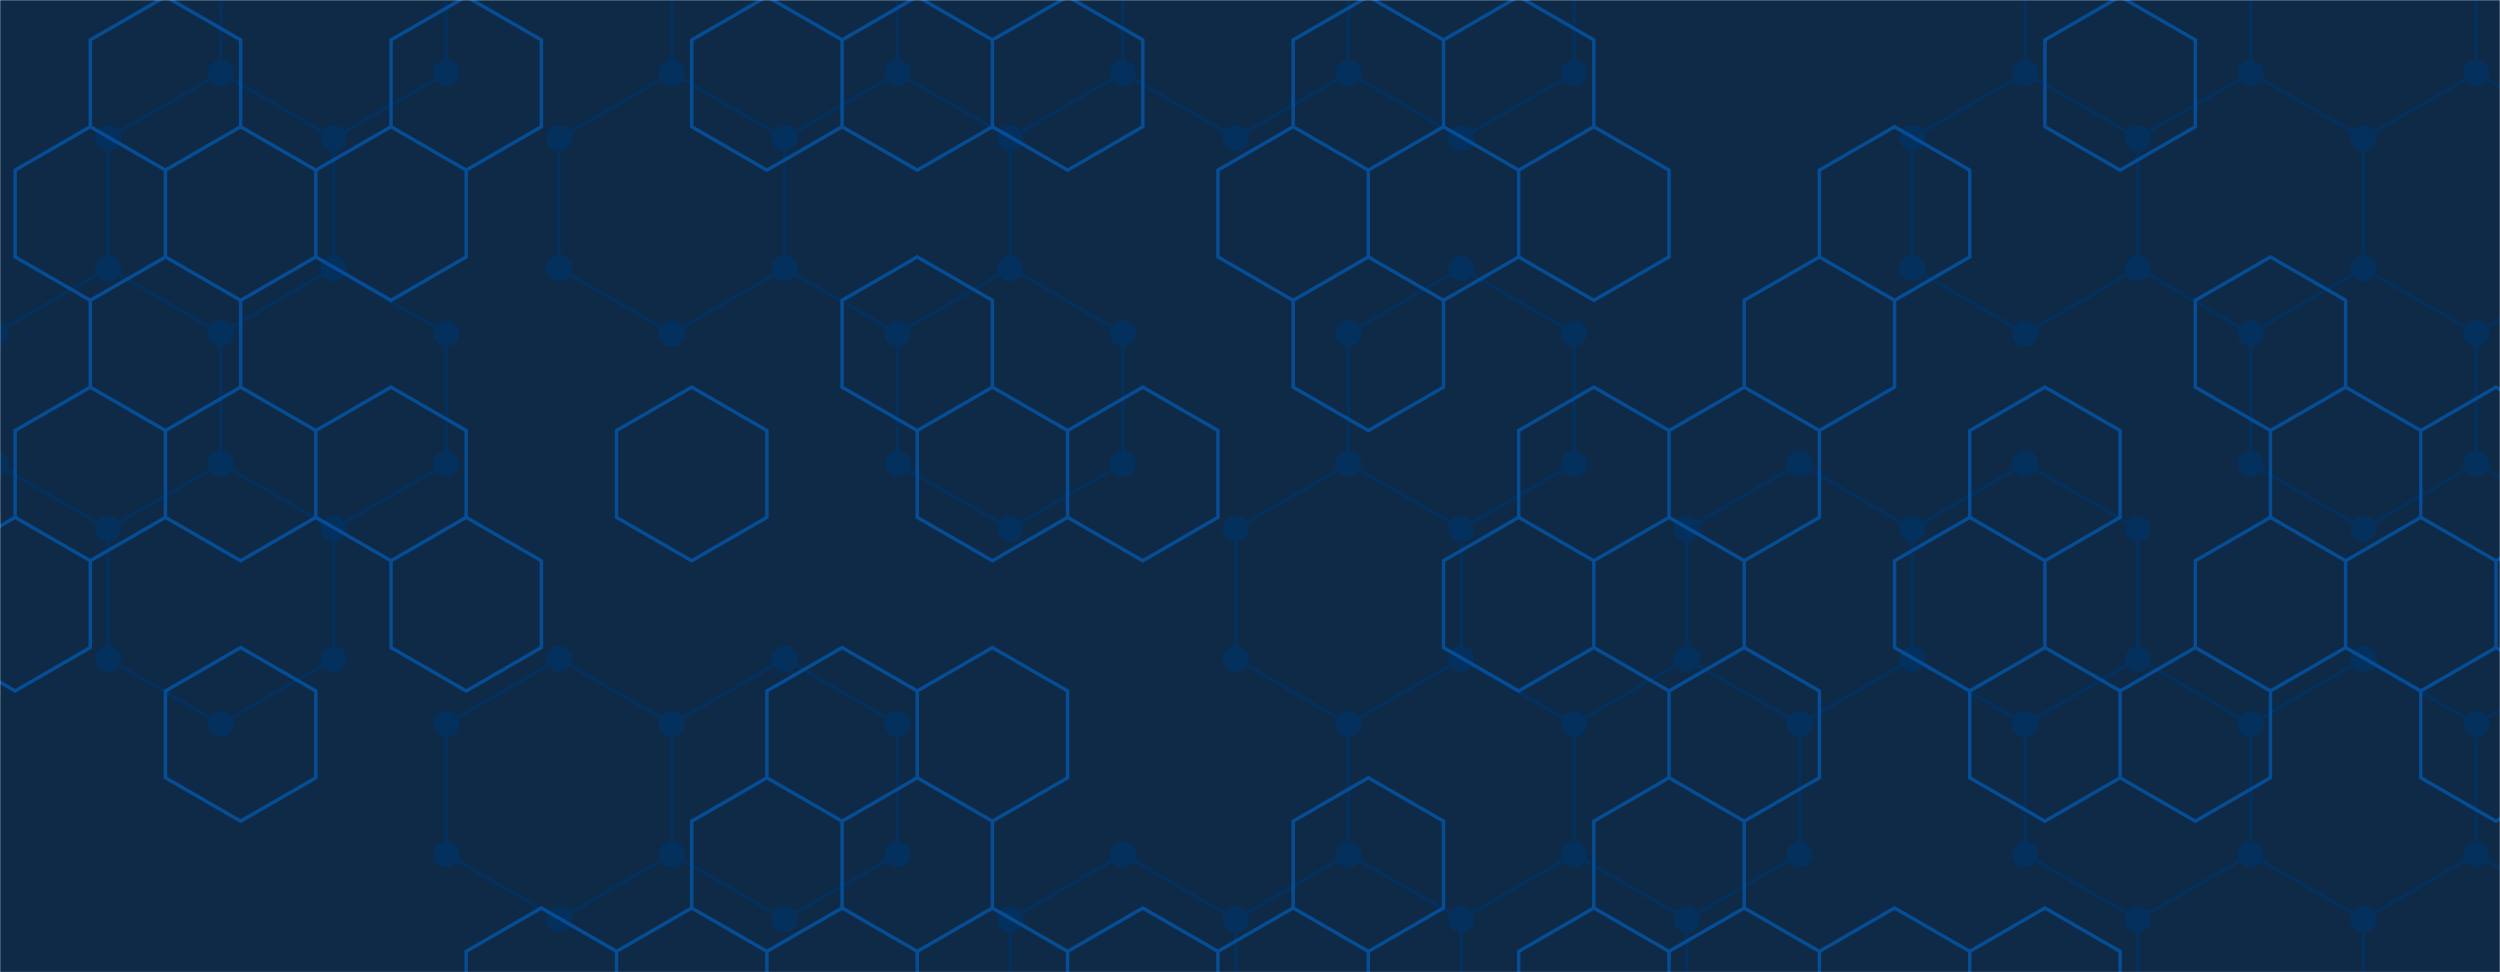 <svg xmlns="http://www.w3.org/2000/svg" version="1.1" xmlns:xlink="http://www.w3.org/1999/xlink" xmlns:svgjs="http://svgjs.com/svgjs" width="1440" height="560" preserveAspectRatio="none" viewBox="0 0 1440 560"><g mask="url(&quot;#SvgjsMask1000&quot;)" fill="none"><rect width="1440" height="560" x="0" y="0" fill="#0e2a47"></rect><path d="M127.18 42.06L192.14 79.56L192.14 154.56L127.18 192.06L62.23 154.56L62.23 79.56zM62.23 154.56L127.18 192.06L127.18 267.06L62.23 304.56L-2.72 267.06L-2.72 192.06zM127.18 267.06L192.14 304.56L192.14 379.56L127.18 417.06L62.23 379.56L62.23 304.56zM192.14 -70.44L257.09 -32.94L257.09 42.06L192.14 79.56L127.18 42.06L127.18 -32.94zM192.14 154.56L257.09 192.06L257.09 267.06L192.14 304.56L127.18 267.06L127.18 192.06zM387 42.06L451.95 79.56L451.95 154.56L387 192.06L322.05 154.56L322.05 79.56zM322.05 379.56L387 417.06L387 492.06L322.05 529.56L257.09 492.06L257.09 417.06zM451.95 -70.44L516.91 -32.94L516.91 42.06L451.95 79.56L387 42.06L387 -32.94zM516.91 42.06L581.86 79.56L581.86 154.56L516.91 192.06L451.95 154.56L451.95 79.56zM451.95 379.56L516.91 417.06L516.91 492.06L451.95 529.56L387 492.06L387 417.06zM581.86 -70.44L646.81 -32.94L646.81 42.06L581.86 79.56L516.91 42.06L516.91 -32.94zM581.86 154.56L646.81 192.06L646.81 267.06L581.86 304.56L516.91 267.06L516.91 192.06zM646.81 492.06L711.77 529.56L711.77 604.56L646.81 642.06L581.86 604.56L581.86 529.56zM711.77 -70.44L776.72 -32.94L776.72 42.06L711.77 79.56L646.81 42.06L646.81 -32.94zM776.72 267.06L841.68 304.56L841.68 379.56L776.72 417.06L711.77 379.56L711.77 304.56zM776.72 492.06L841.68 529.56L841.68 604.56L776.72 642.06L711.77 604.56L711.77 529.56zM841.67 -70.44L906.63 -32.94L906.63 42.06L841.67 79.56L776.72 42.06L776.72 -32.94zM841.67 154.56L906.63 192.06L906.63 267.06L841.67 304.56L776.72 267.06L776.72 192.06zM841.67 379.56L906.63 417.06L906.63 492.06L841.67 529.56L776.72 492.06L776.72 417.06zM906.63 492.06L971.58 529.56L971.58 604.56L906.63 642.06L841.67 604.56L841.67 529.56zM1036.54 267.06L1101.49 304.56L1101.49 379.56L1036.54 417.06L971.58 379.56L971.58 304.56zM971.58 379.56L1036.54 417.06L1036.54 492.06L971.58 529.56L906.63 492.06L906.63 417.06zM1166.44 42.06L1231.4 79.56L1231.4 154.56L1166.44 192.06L1101.49 154.56L1101.49 79.56zM1166.44 267.06L1231.4 304.56L1231.4 379.56L1166.44 417.06L1101.49 379.56L1101.49 304.56zM1231.4 -70.44L1296.35 -32.94L1296.35 42.06L1231.4 79.56L1166.44 42.06L1166.44 -32.94zM1296.35 42.06L1361.3 79.56L1361.3 154.56L1296.35 192.06L1231.4 154.56L1231.4 79.56zM1231.4 379.56L1296.35 417.06L1296.35 492.06L1231.4 529.56L1166.44 492.06L1166.44 417.06zM1296.35 492.06L1361.3 529.56L1361.3 604.56L1296.35 642.06L1231.4 604.56L1231.4 529.56zM1361.31 -70.44L1426.26 -32.94L1426.26 42.06L1361.31 79.56L1296.35 42.06L1296.35 -32.94zM1426.26 42.06L1491.21 79.56L1491.21 154.56L1426.26 192.06L1361.31 154.56L1361.31 79.56zM1361.31 154.56L1426.26 192.06L1426.26 267.06L1361.31 304.56L1296.35 267.06L1296.35 192.06zM1361.31 379.56L1426.26 417.06L1426.26 492.06L1361.31 529.56L1296.35 492.06L1296.35 417.06zM1491.21 -70.44L1556.17 -32.94L1556.17 42.06L1491.21 79.56L1426.26 42.06L1426.26 -32.94zM1491.21 154.56L1556.17 192.06L1556.17 267.06L1491.21 304.56L1426.26 267.06L1426.26 192.06zM1556.17 267.06L1621.12 304.56L1621.12 379.56L1556.17 417.06L1491.21 379.56L1491.21 304.56zM1491.21 379.56L1556.17 417.06L1556.17 492.06L1491.21 529.56L1426.26 492.06L1426.26 417.06zM1556.17 492.06L1621.12 529.56L1621.12 604.56L1556.17 642.06L1491.21 604.56L1491.21 529.56z" stroke="#03305d" stroke-width="2"></path><path d="M119.68 42.06 a7.5 7.5 0 1 0 15 0 a7.5 7.5 0 1 0 -15 0zM184.64 79.56 a7.5 7.5 0 1 0 15 0 a7.5 7.5 0 1 0 -15 0zM184.64 154.56 a7.5 7.5 0 1 0 15 0 a7.5 7.5 0 1 0 -15 0zM119.68 192.06 a7.5 7.5 0 1 0 15 0 a7.5 7.5 0 1 0 -15 0zM54.73 154.56 a7.5 7.5 0 1 0 15 0 a7.5 7.5 0 1 0 -15 0zM54.73 79.56 a7.5 7.5 0 1 0 15 0 a7.5 7.5 0 1 0 -15 0zM119.68 267.06 a7.5 7.5 0 1 0 15 0 a7.5 7.5 0 1 0 -15 0zM54.73 304.56 a7.5 7.5 0 1 0 15 0 a7.5 7.5 0 1 0 -15 0zM-10.22 267.06 a7.5 7.5 0 1 0 15 0 a7.5 7.5 0 1 0 -15 0zM-10.22 192.06 a7.5 7.5 0 1 0 15 0 a7.5 7.5 0 1 0 -15 0zM184.64 304.56 a7.5 7.5 0 1 0 15 0 a7.5 7.5 0 1 0 -15 0zM184.64 379.56 a7.5 7.5 0 1 0 15 0 a7.5 7.5 0 1 0 -15 0zM119.68 417.06 a7.5 7.5 0 1 0 15 0 a7.5 7.5 0 1 0 -15 0zM54.73 379.56 a7.5 7.5 0 1 0 15 0 a7.5 7.5 0 1 0 -15 0zM184.64 -70.44 a7.5 7.5 0 1 0 15 0 a7.5 7.5 0 1 0 -15 0zM249.59 -32.94 a7.5 7.5 0 1 0 15 0 a7.5 7.5 0 1 0 -15 0zM249.59 42.06 a7.5 7.5 0 1 0 15 0 a7.5 7.5 0 1 0 -15 0zM119.68 -32.94 a7.5 7.5 0 1 0 15 0 a7.5 7.5 0 1 0 -15 0zM249.59 192.06 a7.5 7.5 0 1 0 15 0 a7.5 7.5 0 1 0 -15 0zM249.59 267.06 a7.5 7.5 0 1 0 15 0 a7.5 7.5 0 1 0 -15 0zM379.5 42.06 a7.5 7.5 0 1 0 15 0 a7.5 7.5 0 1 0 -15 0zM444.45 79.56 a7.5 7.5 0 1 0 15 0 a7.5 7.5 0 1 0 -15 0zM444.45 154.56 a7.5 7.5 0 1 0 15 0 a7.5 7.5 0 1 0 -15 0zM379.5 192.06 a7.5 7.5 0 1 0 15 0 a7.5 7.5 0 1 0 -15 0zM314.55 154.56 a7.5 7.5 0 1 0 15 0 a7.5 7.5 0 1 0 -15 0zM314.55 79.56 a7.5 7.5 0 1 0 15 0 a7.5 7.5 0 1 0 -15 0zM314.55 379.56 a7.5 7.5 0 1 0 15 0 a7.5 7.5 0 1 0 -15 0zM379.5 417.06 a7.5 7.5 0 1 0 15 0 a7.5 7.5 0 1 0 -15 0zM379.5 492.06 a7.5 7.5 0 1 0 15 0 a7.5 7.5 0 1 0 -15 0zM314.55 529.56 a7.5 7.5 0 1 0 15 0 a7.5 7.5 0 1 0 -15 0zM249.59 492.06 a7.5 7.5 0 1 0 15 0 a7.5 7.5 0 1 0 -15 0zM249.59 417.06 a7.5 7.5 0 1 0 15 0 a7.5 7.5 0 1 0 -15 0zM444.45 -70.44 a7.5 7.5 0 1 0 15 0 a7.5 7.5 0 1 0 -15 0zM509.41 -32.94 a7.5 7.5 0 1 0 15 0 a7.5 7.5 0 1 0 -15 0zM509.41 42.06 a7.5 7.5 0 1 0 15 0 a7.5 7.5 0 1 0 -15 0zM379.5 -32.94 a7.5 7.5 0 1 0 15 0 a7.5 7.5 0 1 0 -15 0zM574.36 79.56 a7.5 7.5 0 1 0 15 0 a7.5 7.5 0 1 0 -15 0zM574.36 154.56 a7.5 7.5 0 1 0 15 0 a7.5 7.5 0 1 0 -15 0zM509.41 192.06 a7.5 7.5 0 1 0 15 0 a7.5 7.5 0 1 0 -15 0zM444.45 379.56 a7.5 7.5 0 1 0 15 0 a7.5 7.5 0 1 0 -15 0zM509.41 417.06 a7.5 7.5 0 1 0 15 0 a7.5 7.5 0 1 0 -15 0zM509.41 492.06 a7.5 7.5 0 1 0 15 0 a7.5 7.5 0 1 0 -15 0zM444.45 529.56 a7.5 7.5 0 1 0 15 0 a7.5 7.5 0 1 0 -15 0zM574.36 -70.44 a7.5 7.5 0 1 0 15 0 a7.5 7.5 0 1 0 -15 0zM639.31 -32.94 a7.5 7.5 0 1 0 15 0 a7.5 7.5 0 1 0 -15 0zM639.31 42.06 a7.5 7.5 0 1 0 15 0 a7.5 7.5 0 1 0 -15 0zM639.31 192.06 a7.5 7.5 0 1 0 15 0 a7.5 7.5 0 1 0 -15 0zM639.31 267.06 a7.5 7.5 0 1 0 15 0 a7.5 7.5 0 1 0 -15 0zM574.36 304.56 a7.5 7.5 0 1 0 15 0 a7.5 7.5 0 1 0 -15 0zM509.41 267.06 a7.5 7.5 0 1 0 15 0 a7.5 7.5 0 1 0 -15 0zM639.31 492.06 a7.5 7.5 0 1 0 15 0 a7.5 7.5 0 1 0 -15 0zM704.27 529.56 a7.5 7.5 0 1 0 15 0 a7.5 7.5 0 1 0 -15 0zM704.27 604.56 a7.5 7.5 0 1 0 15 0 a7.5 7.5 0 1 0 -15 0zM639.31 642.06 a7.5 7.5 0 1 0 15 0 a7.5 7.5 0 1 0 -15 0zM574.36 604.56 a7.5 7.5 0 1 0 15 0 a7.5 7.5 0 1 0 -15 0zM574.36 529.56 a7.5 7.5 0 1 0 15 0 a7.5 7.5 0 1 0 -15 0zM704.27 -70.44 a7.5 7.5 0 1 0 15 0 a7.5 7.5 0 1 0 -15 0zM769.22 -32.94 a7.5 7.5 0 1 0 15 0 a7.5 7.5 0 1 0 -15 0zM769.22 42.06 a7.5 7.5 0 1 0 15 0 a7.5 7.5 0 1 0 -15 0zM704.27 79.56 a7.5 7.5 0 1 0 15 0 a7.5 7.5 0 1 0 -15 0zM769.22 267.06 a7.5 7.5 0 1 0 15 0 a7.5 7.5 0 1 0 -15 0zM834.18 304.56 a7.5 7.5 0 1 0 15 0 a7.5 7.5 0 1 0 -15 0zM834.18 379.56 a7.5 7.5 0 1 0 15 0 a7.5 7.5 0 1 0 -15 0zM769.22 417.06 a7.5 7.5 0 1 0 15 0 a7.5 7.5 0 1 0 -15 0zM704.27 379.56 a7.5 7.5 0 1 0 15 0 a7.5 7.5 0 1 0 -15 0zM704.27 304.56 a7.5 7.5 0 1 0 15 0 a7.5 7.5 0 1 0 -15 0zM769.22 492.06 a7.5 7.5 0 1 0 15 0 a7.5 7.5 0 1 0 -15 0zM834.18 529.56 a7.5 7.5 0 1 0 15 0 a7.5 7.5 0 1 0 -15 0zM834.18 604.56 a7.5 7.5 0 1 0 15 0 a7.5 7.5 0 1 0 -15 0zM769.22 642.06 a7.5 7.5 0 1 0 15 0 a7.5 7.5 0 1 0 -15 0zM834.17 -70.44 a7.5 7.5 0 1 0 15 0 a7.5 7.5 0 1 0 -15 0zM899.13 -32.94 a7.5 7.5 0 1 0 15 0 a7.5 7.5 0 1 0 -15 0zM899.13 42.06 a7.5 7.5 0 1 0 15 0 a7.5 7.5 0 1 0 -15 0zM834.17 79.56 a7.5 7.5 0 1 0 15 0 a7.5 7.5 0 1 0 -15 0zM834.17 154.56 a7.5 7.5 0 1 0 15 0 a7.5 7.5 0 1 0 -15 0zM899.13 192.06 a7.5 7.5 0 1 0 15 0 a7.5 7.5 0 1 0 -15 0zM899.13 267.06 a7.5 7.5 0 1 0 15 0 a7.5 7.5 0 1 0 -15 0zM834.17 304.56 a7.5 7.5 0 1 0 15 0 a7.5 7.5 0 1 0 -15 0zM769.22 192.06 a7.5 7.5 0 1 0 15 0 a7.5 7.5 0 1 0 -15 0zM834.17 379.56 a7.5 7.5 0 1 0 15 0 a7.5 7.5 0 1 0 -15 0zM899.13 417.06 a7.5 7.5 0 1 0 15 0 a7.5 7.5 0 1 0 -15 0zM899.13 492.06 a7.5 7.5 0 1 0 15 0 a7.5 7.5 0 1 0 -15 0zM834.17 529.56 a7.5 7.5 0 1 0 15 0 a7.5 7.5 0 1 0 -15 0zM964.08 529.56 a7.5 7.5 0 1 0 15 0 a7.5 7.5 0 1 0 -15 0zM964.08 604.56 a7.5 7.5 0 1 0 15 0 a7.5 7.5 0 1 0 -15 0zM899.13 642.06 a7.5 7.5 0 1 0 15 0 a7.5 7.5 0 1 0 -15 0zM834.17 604.56 a7.5 7.5 0 1 0 15 0 a7.5 7.5 0 1 0 -15 0zM1029.04 267.06 a7.5 7.5 0 1 0 15 0 a7.5 7.5 0 1 0 -15 0zM1093.99 304.56 a7.5 7.5 0 1 0 15 0 a7.5 7.5 0 1 0 -15 0zM1093.99 379.56 a7.5 7.5 0 1 0 15 0 a7.5 7.5 0 1 0 -15 0zM1029.04 417.06 a7.5 7.5 0 1 0 15 0 a7.5 7.5 0 1 0 -15 0zM964.08 379.56 a7.5 7.5 0 1 0 15 0 a7.5 7.5 0 1 0 -15 0zM964.08 304.56 a7.5 7.5 0 1 0 15 0 a7.5 7.5 0 1 0 -15 0zM1029.04 492.06 a7.5 7.5 0 1 0 15 0 a7.5 7.5 0 1 0 -15 0zM1158.94 42.06 a7.5 7.5 0 1 0 15 0 a7.5 7.5 0 1 0 -15 0zM1223.9 79.56 a7.5 7.5 0 1 0 15 0 a7.5 7.5 0 1 0 -15 0zM1223.9 154.56 a7.5 7.5 0 1 0 15 0 a7.5 7.5 0 1 0 -15 0zM1158.94 192.06 a7.5 7.5 0 1 0 15 0 a7.5 7.5 0 1 0 -15 0zM1093.99 154.56 a7.5 7.5 0 1 0 15 0 a7.5 7.5 0 1 0 -15 0zM1093.99 79.56 a7.5 7.5 0 1 0 15 0 a7.5 7.5 0 1 0 -15 0zM1158.94 267.06 a7.5 7.5 0 1 0 15 0 a7.5 7.5 0 1 0 -15 0zM1223.9 304.56 a7.5 7.5 0 1 0 15 0 a7.5 7.5 0 1 0 -15 0zM1223.9 379.56 a7.5 7.5 0 1 0 15 0 a7.5 7.5 0 1 0 -15 0zM1158.94 417.06 a7.5 7.5 0 1 0 15 0 a7.5 7.5 0 1 0 -15 0zM1223.9 -70.44 a7.5 7.5 0 1 0 15 0 a7.5 7.5 0 1 0 -15 0zM1288.85 -32.94 a7.5 7.5 0 1 0 15 0 a7.5 7.5 0 1 0 -15 0zM1288.85 42.06 a7.5 7.5 0 1 0 15 0 a7.5 7.5 0 1 0 -15 0zM1158.94 -32.94 a7.5 7.5 0 1 0 15 0 a7.5 7.5 0 1 0 -15 0zM1353.8 79.56 a7.5 7.5 0 1 0 15 0 a7.5 7.5 0 1 0 -15 0zM1353.8 154.56 a7.5 7.5 0 1 0 15 0 a7.5 7.5 0 1 0 -15 0zM1288.85 192.06 a7.5 7.5 0 1 0 15 0 a7.5 7.5 0 1 0 -15 0zM1288.85 417.06 a7.5 7.5 0 1 0 15 0 a7.5 7.5 0 1 0 -15 0zM1288.85 492.06 a7.5 7.5 0 1 0 15 0 a7.5 7.5 0 1 0 -15 0zM1223.9 529.56 a7.5 7.5 0 1 0 15 0 a7.5 7.5 0 1 0 -15 0zM1158.94 492.06 a7.5 7.5 0 1 0 15 0 a7.5 7.5 0 1 0 -15 0zM1353.8 529.56 a7.5 7.5 0 1 0 15 0 a7.5 7.5 0 1 0 -15 0zM1353.8 604.56 a7.5 7.5 0 1 0 15 0 a7.5 7.5 0 1 0 -15 0zM1288.85 642.06 a7.5 7.5 0 1 0 15 0 a7.5 7.5 0 1 0 -15 0zM1223.9 604.56 a7.5 7.5 0 1 0 15 0 a7.5 7.5 0 1 0 -15 0zM1353.81 -70.44 a7.5 7.5 0 1 0 15 0 a7.5 7.5 0 1 0 -15 0zM1418.76 -32.94 a7.5 7.5 0 1 0 15 0 a7.5 7.5 0 1 0 -15 0zM1418.76 42.06 a7.5 7.5 0 1 0 15 0 a7.5 7.5 0 1 0 -15 0zM1353.81 79.56 a7.5 7.5 0 1 0 15 0 a7.5 7.5 0 1 0 -15 0zM1483.71 79.56 a7.5 7.5 0 1 0 15 0 a7.5 7.5 0 1 0 -15 0zM1483.71 154.56 a7.5 7.5 0 1 0 15 0 a7.5 7.5 0 1 0 -15 0zM1418.76 192.06 a7.5 7.5 0 1 0 15 0 a7.5 7.5 0 1 0 -15 0zM1353.81 154.56 a7.5 7.5 0 1 0 15 0 a7.5 7.5 0 1 0 -15 0zM1418.76 267.06 a7.5 7.5 0 1 0 15 0 a7.5 7.5 0 1 0 -15 0zM1353.81 304.56 a7.5 7.5 0 1 0 15 0 a7.5 7.5 0 1 0 -15 0zM1288.85 267.06 a7.5 7.5 0 1 0 15 0 a7.5 7.5 0 1 0 -15 0zM1353.81 379.56 a7.5 7.5 0 1 0 15 0 a7.5 7.5 0 1 0 -15 0zM1418.76 417.06 a7.5 7.5 0 1 0 15 0 a7.5 7.5 0 1 0 -15 0zM1418.76 492.06 a7.5 7.5 0 1 0 15 0 a7.5 7.5 0 1 0 -15 0zM1353.81 529.56 a7.5 7.5 0 1 0 15 0 a7.5 7.5 0 1 0 -15 0zM1483.71 -70.44 a7.5 7.5 0 1 0 15 0 a7.5 7.5 0 1 0 -15 0zM1548.67 -32.94 a7.5 7.5 0 1 0 15 0 a7.5 7.5 0 1 0 -15 0zM1548.67 42.06 a7.5 7.5 0 1 0 15 0 a7.5 7.5 0 1 0 -15 0zM1548.67 192.06 a7.5 7.5 0 1 0 15 0 a7.5 7.5 0 1 0 -15 0zM1548.67 267.06 a7.5 7.5 0 1 0 15 0 a7.5 7.5 0 1 0 -15 0zM1483.71 304.56 a7.5 7.5 0 1 0 15 0 a7.5 7.5 0 1 0 -15 0zM1613.62 304.56 a7.5 7.5 0 1 0 15 0 a7.5 7.5 0 1 0 -15 0zM1613.62 379.56 a7.5 7.5 0 1 0 15 0 a7.5 7.5 0 1 0 -15 0zM1548.67 417.06 a7.5 7.5 0 1 0 15 0 a7.5 7.5 0 1 0 -15 0zM1483.71 379.56 a7.5 7.5 0 1 0 15 0 a7.5 7.5 0 1 0 -15 0zM1548.67 492.06 a7.5 7.5 0 1 0 15 0 a7.5 7.5 0 1 0 -15 0zM1483.71 529.56 a7.5 7.5 0 1 0 15 0 a7.5 7.5 0 1 0 -15 0zM1613.62 529.56 a7.5 7.5 0 1 0 15 0 a7.5 7.5 0 1 0 -15 0zM1613.62 604.56 a7.5 7.5 0 1 0 15 0 a7.5 7.5 0 1 0 -15 0zM1548.67 642.06 a7.5 7.5 0 1 0 15 0 a7.5 7.5 0 1 0 -15 0zM1483.71 604.56 a7.5 7.5 0 1 0 15 0 a7.5 7.5 0 1 0 -15 0z" fill="#03305d"></path><path d="M52 73L95.31 98L95.31 148L52 173L8.7 148L8.7 98zM52 223L95.31 248L95.31 298L52 323L8.7 298L8.7 248zM8.7 298L52 323L52 373L8.7 398L-34.6 373L-34.6 323zM95.31 -2L138.61 23L138.61 73L95.31 98L52 73L52 23zM138.61 73L181.91 98L181.91 148L138.61 173L95.31 148L95.31 98zM95.31 148L138.61 173L138.61 223L95.31 248L52 223L52 173zM138.61 223L181.91 248L181.91 298L138.61 323L95.31 298L95.31 248zM138.61 373L181.91 398L181.91 448L138.61 473L95.31 448L95.31 398zM225.21 73L268.51 98L268.51 148L225.21 173L181.91 148L181.91 98zM225.21 223L268.51 248L268.51 298L225.21 323L181.91 298L181.91 248zM268.51 -2L311.82 23L311.82 73L268.51 98L225.21 73L225.21 23zM268.51 298L311.82 323L311.82 373L268.51 398L225.21 373L225.21 323zM311.82 523L355.12 548L355.12 598L311.82 623L268.51 598L268.51 548zM398.42 223L441.73 248L441.73 298L398.42 323L355.12 298L355.12 248zM398.42 523L441.73 548L441.73 598L398.42 623L355.12 598L355.12 548zM441.73 -2L485.03 23L485.03 73L441.73 98L398.42 73L398.42 23zM485.03 373L528.33 398L528.33 448L485.03 473L441.73 448L441.73 398zM441.73 448L485.03 473L485.03 523L441.73 548L398.42 523L398.42 473zM528.33 -2L571.63 23L571.63 73L528.33 98L485.03 73L485.03 23zM528.33 148L571.63 173L571.63 223L528.33 248L485.03 223L485.03 173zM571.63 223L614.94 248L614.94 298L571.63 323L528.33 298L528.33 248zM571.63 373L614.94 398L614.94 448L571.63 473L528.33 448L528.33 398zM528.33 448L571.63 473L571.63 523L528.33 548L485.03 523L485.03 473zM571.63 523L614.94 548L614.94 598L571.63 623L528.33 598L528.33 548zM614.94 -2L658.24 23L658.24 73L614.94 98L571.63 73L571.63 23zM658.24 223L701.54 248L701.54 298L658.24 323L614.94 298L614.94 248zM658.24 523L701.54 548L701.54 598L658.24 623L614.94 598L614.94 548zM744.84 73L788.15 98L788.15 148L744.84 173L701.54 148L701.54 98zM744.84 523L788.15 548L788.15 598L744.84 623L701.54 598L701.54 548zM788.15 -2L831.45 23L831.45 73L788.15 98L744.84 73L744.84 23zM831.45 73L874.75 98L874.75 148L831.45 173L788.15 148L788.15 98zM788.15 148L831.45 173L831.45 223L788.15 248L744.84 223L744.84 173zM788.15 448L831.45 473L831.45 523L788.15 548L744.84 523L744.84 473zM874.75 -2L918.05 23L918.05 73L874.75 98L831.45 73L831.45 23zM918.05 73L961.36 98L961.36 148L918.05 173L874.75 148L874.75 98zM918.05 223L961.36 248L961.36 298L918.05 323L874.75 298L874.75 248zM874.75 298L918.05 323L918.05 373L874.75 398L831.45 373L831.45 323zM918.05 523L961.36 548L961.36 598L918.05 623L874.75 598L874.75 548zM1004.66 223L1047.96 248L1047.96 298L1004.66 323L961.36 298L961.36 248zM961.36 298L1004.66 323L1004.66 373L961.36 398L918.05 373L918.05 323zM1004.66 373L1047.96 398L1047.96 448L1004.66 473L961.36 448L961.36 398zM961.36 448L1004.66 473L1004.66 523L961.36 548L918.05 523L918.05 473zM1004.66 523L1047.96 548L1047.96 598L1004.66 623L961.36 598L961.36 548zM1091.26 73L1134.57 98L1134.57 148L1091.26 173L1047.96 148L1047.96 98zM1047.96 148L1091.26 173L1091.26 223L1047.96 248L1004.66 223L1004.66 173zM1091.26 523L1134.57 548L1134.57 598L1091.26 623L1047.96 598L1047.96 548zM1177.87 223L1221.17 248L1221.17 298L1177.87 323L1134.57 298L1134.57 248zM1134.57 298L1177.87 323L1177.87 373L1134.57 398L1091.26 373L1091.26 323zM1177.87 373L1221.17 398L1221.17 448L1177.87 473L1134.57 448L1134.57 398zM1177.87 523L1221.17 548L1221.17 598L1177.87 623L1134.57 598L1134.57 548zM1221.17 -2L1264.47 23L1264.47 73L1221.17 98L1177.87 73L1177.87 23zM1264.47 373L1307.78 398L1307.78 448L1264.47 473L1221.17 448L1221.17 398zM1307.78 148L1351.08 173L1351.08 223L1307.78 248L1264.47 223L1264.47 173zM1351.08 223L1394.38 248L1394.38 298L1351.08 323L1307.78 298L1307.78 248zM1307.78 298L1351.08 323L1351.08 373L1307.78 398L1264.47 373L1264.47 323zM1437.68 223L1480.99 248L1480.99 298L1437.68 323L1394.38 298L1394.38 248zM1394.38 298L1437.68 323L1437.68 373L1394.38 398L1351.08 373L1351.08 323zM1437.68 373L1480.99 398L1480.99 448L1437.68 473L1394.38 448L1394.38 398z" stroke="rgba(6, 80, 156, 0.93)" stroke-width="2"></path></g><defs><mask id="SvgjsMask1000"><rect width="1440" height="560" fill="#ffffff"></rect></mask></defs></svg>